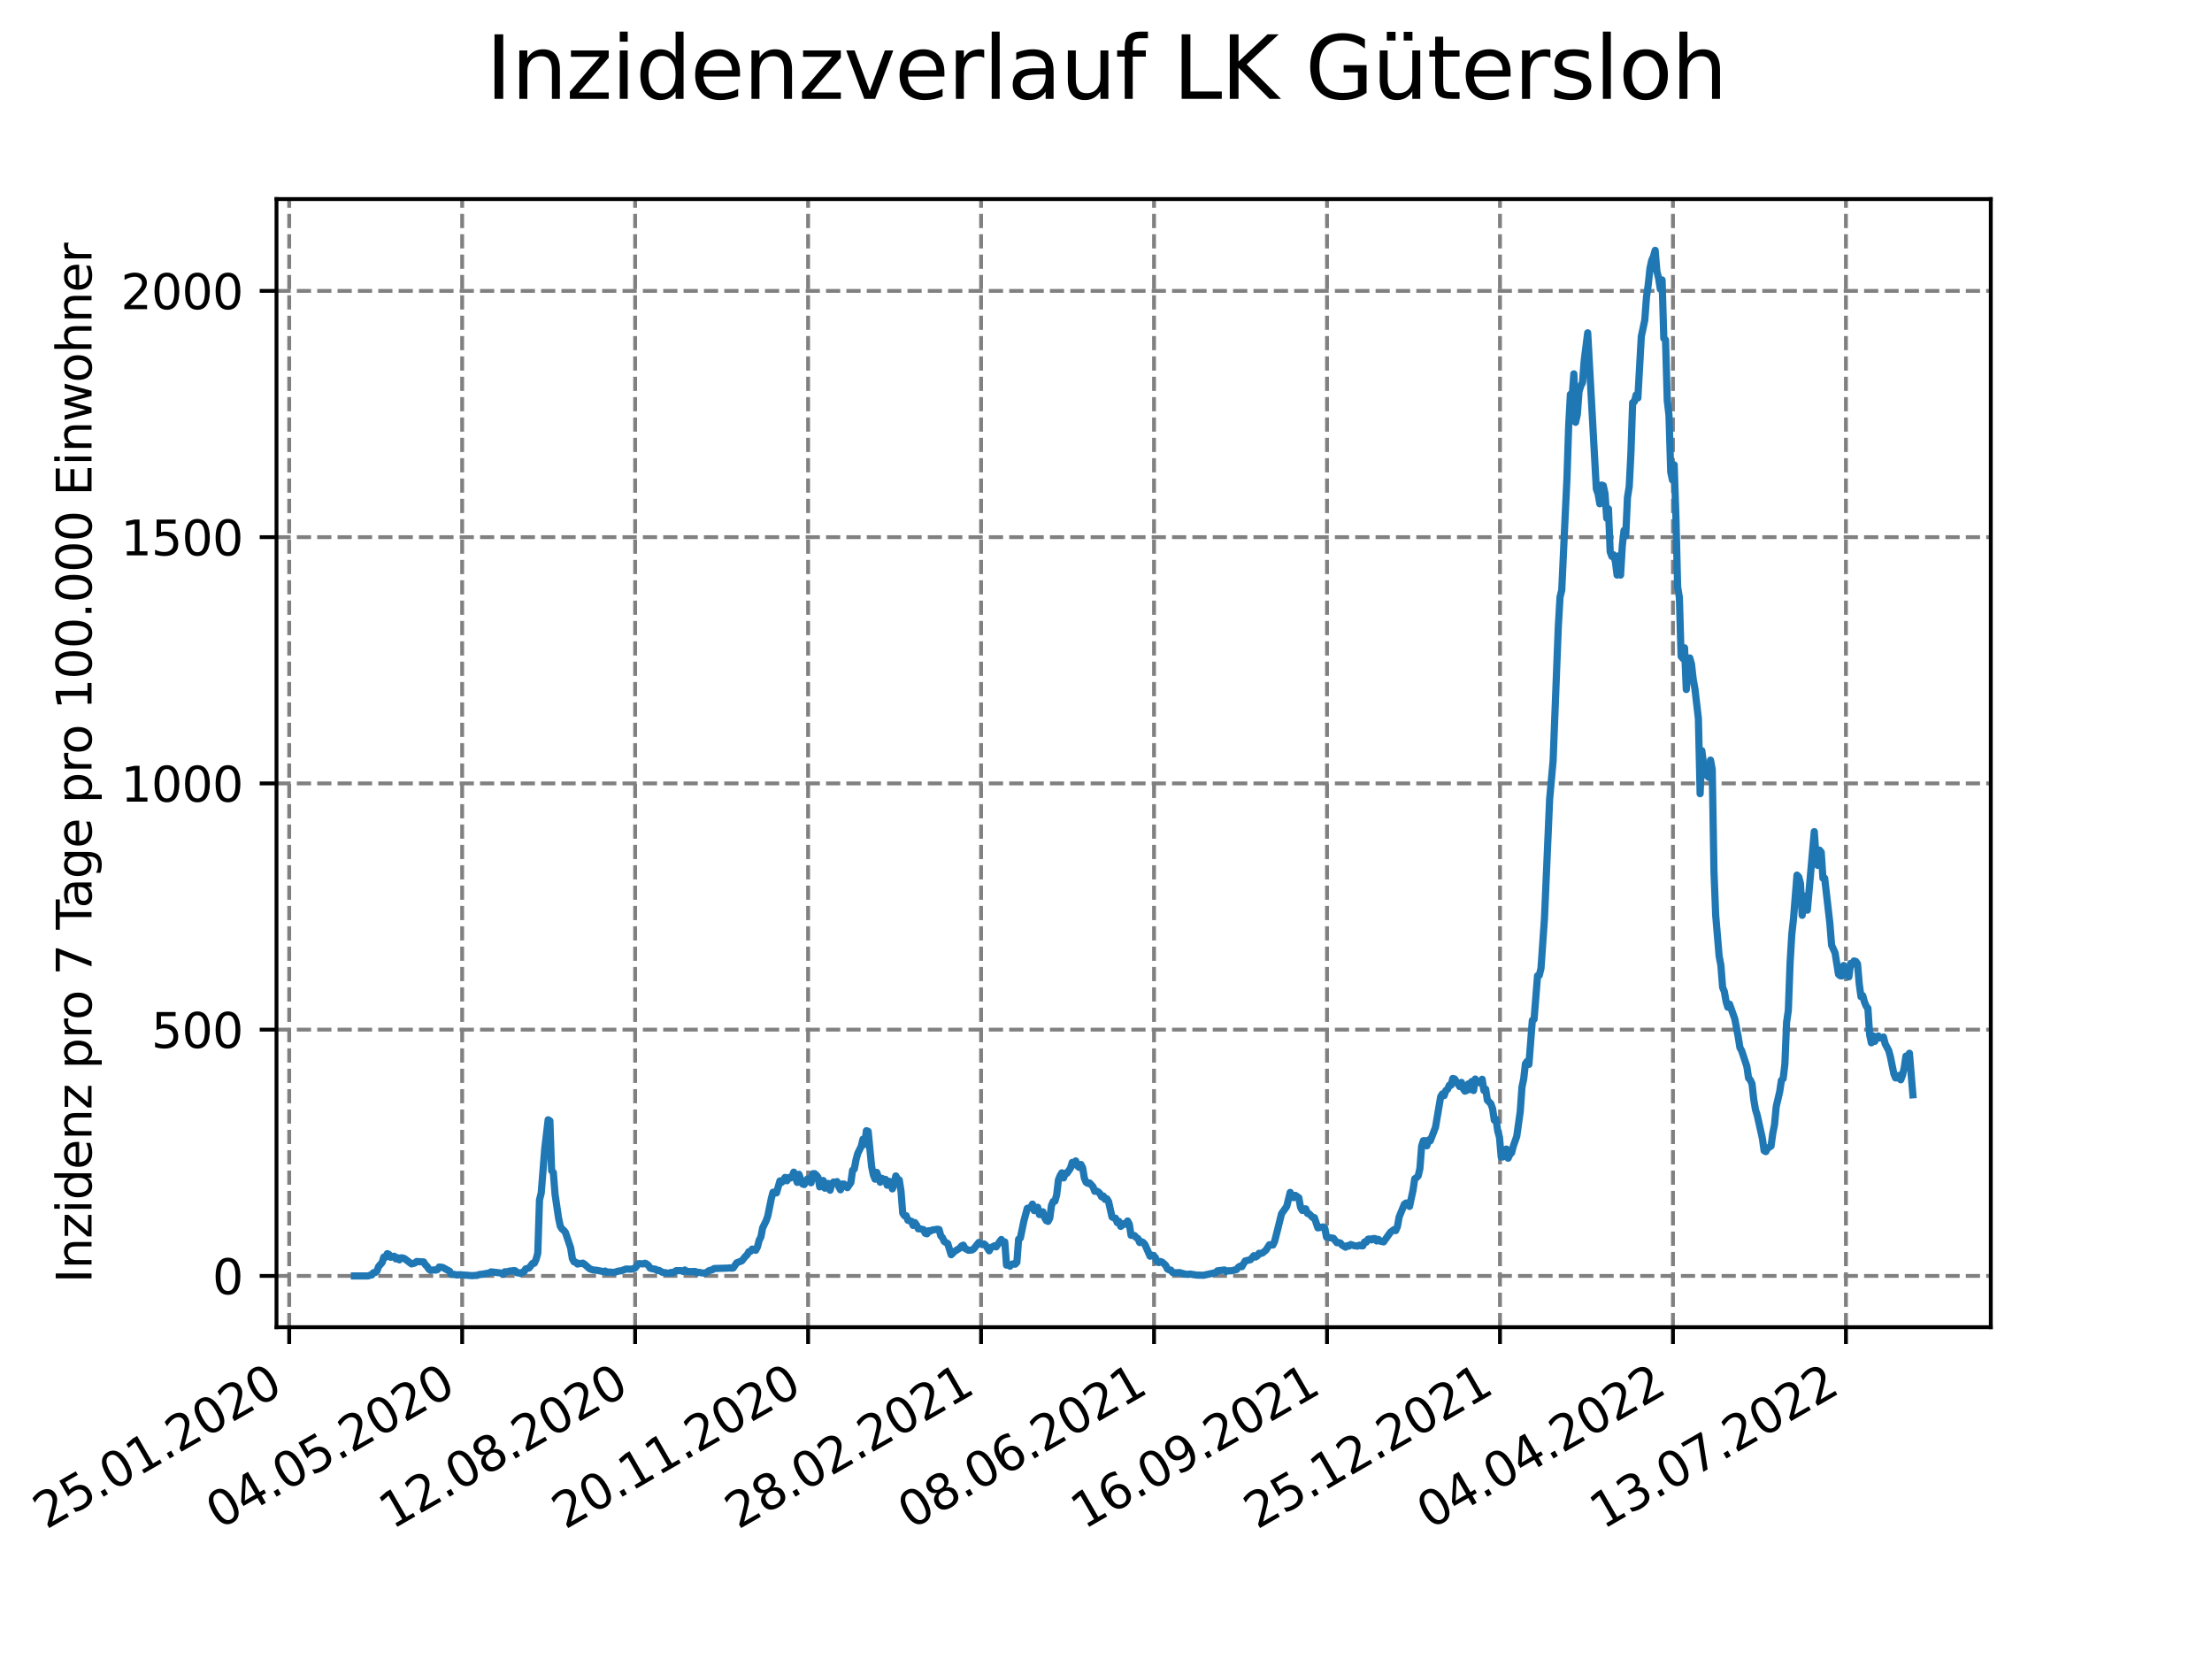 <?xml version="1.0" encoding="utf-8" standalone="no"?>
<!DOCTYPE svg PUBLIC "-//W3C//DTD SVG 1.1//EN"
  "http://www.w3.org/Graphics/SVG/1.1/DTD/svg11.dtd">
<svg xmlns:xlink="http://www.w3.org/1999/xlink" width="460.8pt" height="345.6pt" viewBox="0 0 460.8 345.6" xmlns="http://www.w3.org/2000/svg" version="1.1">
 <defs>
  <style type="text/css">*{stroke-linejoin: round; stroke-linecap: butt}</style>
 </defs>
 <g id="figure_1">
  <g id="patch_1">
   <path d="M 0 345.6 
L 460.8 345.6 
L 460.8 0 
L 0 0 
z
" style="fill: #ffffff"/>
  </g>
  <g id="axes_1">
   <g id="patch_2">
    <path d="M 57.6 276.48 
L 414.72 276.48 
L 414.72 41.472 
L 57.6 41.472 
z
" style="fill: #ffffff"/>
   </g>
   <g id="matplotlib.axis_1">
    <g id="xtick_1">
     <g id="line2d_1">
      <path d="M 60.245 276.48 
L 60.245 41.472 
" clip-path="url(#p38a351974d)" style="fill: none; stroke-dasharray: 2.96,1.28; stroke-dashoffset: 0; stroke: #808080; stroke-width: 0.8"/>
     </g>
     <g id="line2d_2">
      <defs>
       <path id="m87c8dcaf59" d="M 0 0 
L 0 3.5 
" style="stroke: #000000; stroke-width: 0.8"/>
      </defs>
      <g>
       <use xlink:href="#m87c8dcaf59" x="60.245" y="276.48" style="stroke: #000000; stroke-width: 0.8"/>
      </g>
     </g>
     <g id="text_1">
      <!-- 25.01.2020 -->
      <g transform="translate(9.62 318.689)rotate(-30)scale(0.1 -0.1)">
       <defs>
        <path id="DejaVuSans-32" d="M 1228 531 
L 3431 531 
L 3431 0 
L 469 0 
L 469 531 
Q 828 903 1448 1529 
Q 2069 2156 2228 2338 
Q 2531 2678 2651 2914 
Q 2772 3150 2772 3378 
Q 2772 3750 2511 3984 
Q 2250 4219 1831 4219 
Q 1534 4219 1204 4116 
Q 875 4013 500 3803 
L 500 4441 
Q 881 4594 1212 4672 
Q 1544 4750 1819 4750 
Q 2544 4750 2975 4387 
Q 3406 4025 3406 3419 
Q 3406 3131 3298 2873 
Q 3191 2616 2906 2266 
Q 2828 2175 2409 1742 
Q 1991 1309 1228 531 
z
" transform="scale(0.016)"/>
        <path id="DejaVuSans-35" d="M 691 4666 
L 3169 4666 
L 3169 4134 
L 1269 4134 
L 1269 2991 
Q 1406 3038 1543 3061 
Q 1681 3084 1819 3084 
Q 2600 3084 3056 2656 
Q 3513 2228 3513 1497 
Q 3513 744 3044 326 
Q 2575 -91 1722 -91 
Q 1428 -91 1123 -41 
Q 819 9 494 109 
L 494 744 
Q 775 591 1075 516 
Q 1375 441 1709 441 
Q 2250 441 2565 725 
Q 2881 1009 2881 1497 
Q 2881 1984 2565 2268 
Q 2250 2553 1709 2553 
Q 1456 2553 1204 2497 
Q 953 2441 691 2322 
L 691 4666 
z
" transform="scale(0.016)"/>
        <path id="DejaVuSans-2e" d="M 684 794 
L 1344 794 
L 1344 0 
L 684 0 
L 684 794 
z
" transform="scale(0.016)"/>
        <path id="DejaVuSans-30" d="M 2034 4250 
Q 1547 4250 1301 3770 
Q 1056 3291 1056 2328 
Q 1056 1369 1301 889 
Q 1547 409 2034 409 
Q 2525 409 2770 889 
Q 3016 1369 3016 2328 
Q 3016 3291 2770 3770 
Q 2525 4250 2034 4250 
z
M 2034 4750 
Q 2819 4750 3233 4129 
Q 3647 3509 3647 2328 
Q 3647 1150 3233 529 
Q 2819 -91 2034 -91 
Q 1250 -91 836 529 
Q 422 1150 422 2328 
Q 422 3509 836 4129 
Q 1250 4750 2034 4750 
z
" transform="scale(0.016)"/>
        <path id="DejaVuSans-31" d="M 794 531 
L 1825 531 
L 1825 4091 
L 703 3866 
L 703 4441 
L 1819 4666 
L 2450 4666 
L 2450 531 
L 3481 531 
L 3481 0 
L 794 0 
L 794 531 
z
" transform="scale(0.016)"/>
       </defs>
       <use xlink:href="#DejaVuSans-32"/>
       <use xlink:href="#DejaVuSans-35" x="63.623"/>
       <use xlink:href="#DejaVuSans-2e" x="127.246"/>
       <use xlink:href="#DejaVuSans-30" x="159.033"/>
       <use xlink:href="#DejaVuSans-31" x="222.656"/>
       <use xlink:href="#DejaVuSans-2e" x="286.279"/>
       <use xlink:href="#DejaVuSans-32" x="318.066"/>
       <use xlink:href="#DejaVuSans-30" x="381.689"/>
       <use xlink:href="#DejaVuSans-32" x="445.312"/>
       <use xlink:href="#DejaVuSans-30" x="508.936"/>
      </g>
     </g>
    </g>
    <g id="xtick_2">
     <g id="line2d_3">
      <path d="M 96.278 276.48 
L 96.278 41.472 
" clip-path="url(#p38a351974d)" style="fill: none; stroke-dasharray: 2.96,1.28; stroke-dashoffset: 0; stroke: #808080; stroke-width: 0.8"/>
     </g>
     <g id="line2d_4">
      <g>
       <use xlink:href="#m87c8dcaf59" x="96.278" y="276.48" style="stroke: #000000; stroke-width: 0.8"/>
      </g>
     </g>
     <g id="text_2">
      <!-- 04.05.2020 -->
      <g transform="translate(45.653 318.689)rotate(-30)scale(0.1 -0.1)">
       <defs>
        <path id="DejaVuSans-34" d="M 2419 4116 
L 825 1625 
L 2419 1625 
L 2419 4116 
z
M 2253 4666 
L 3047 4666 
L 3047 1625 
L 3713 1625 
L 3713 1100 
L 3047 1100 
L 3047 0 
L 2419 0 
L 2419 1100 
L 313 1100 
L 313 1709 
L 2253 4666 
z
" transform="scale(0.016)"/>
       </defs>
       <use xlink:href="#DejaVuSans-30"/>
       <use xlink:href="#DejaVuSans-34" x="63.623"/>
       <use xlink:href="#DejaVuSans-2e" x="127.246"/>
       <use xlink:href="#DejaVuSans-30" x="159.033"/>
       <use xlink:href="#DejaVuSans-35" x="222.656"/>
       <use xlink:href="#DejaVuSans-2e" x="286.279"/>
       <use xlink:href="#DejaVuSans-32" x="318.066"/>
       <use xlink:href="#DejaVuSans-30" x="381.689"/>
       <use xlink:href="#DejaVuSans-32" x="445.312"/>
       <use xlink:href="#DejaVuSans-30" x="508.936"/>
      </g>
     </g>
    </g>
    <g id="xtick_3">
     <g id="line2d_5">
      <path d="M 132.311 276.48 
L 132.311 41.472 
" clip-path="url(#p38a351974d)" style="fill: none; stroke-dasharray: 2.96,1.28; stroke-dashoffset: 0; stroke: #808080; stroke-width: 0.8"/>
     </g>
     <g id="line2d_6">
      <g>
       <use xlink:href="#m87c8dcaf59" x="132.311" y="276.48" style="stroke: #000000; stroke-width: 0.8"/>
      </g>
     </g>
     <g id="text_3">
      <!-- 12.08.2020 -->
      <g transform="translate(81.686 318.689)rotate(-30)scale(0.1 -0.1)">
       <defs>
        <path id="DejaVuSans-38" d="M 2034 2216 
Q 1584 2216 1326 1975 
Q 1069 1734 1069 1313 
Q 1069 891 1326 650 
Q 1584 409 2034 409 
Q 2484 409 2743 651 
Q 3003 894 3003 1313 
Q 3003 1734 2745 1975 
Q 2488 2216 2034 2216 
z
M 1403 2484 
Q 997 2584 770 2862 
Q 544 3141 544 3541 
Q 544 4100 942 4425 
Q 1341 4750 2034 4750 
Q 2731 4750 3128 4425 
Q 3525 4100 3525 3541 
Q 3525 3141 3298 2862 
Q 3072 2584 2669 2484 
Q 3125 2378 3379 2068 
Q 3634 1759 3634 1313 
Q 3634 634 3220 271 
Q 2806 -91 2034 -91 
Q 1263 -91 848 271 
Q 434 634 434 1313 
Q 434 1759 690 2068 
Q 947 2378 1403 2484 
z
M 1172 3481 
Q 1172 3119 1398 2916 
Q 1625 2713 2034 2713 
Q 2441 2713 2670 2916 
Q 2900 3119 2900 3481 
Q 2900 3844 2670 4047 
Q 2441 4250 2034 4250 
Q 1625 4250 1398 4047 
Q 1172 3844 1172 3481 
z
" transform="scale(0.016)"/>
       </defs>
       <use xlink:href="#DejaVuSans-31"/>
       <use xlink:href="#DejaVuSans-32" x="63.623"/>
       <use xlink:href="#DejaVuSans-2e" x="127.246"/>
       <use xlink:href="#DejaVuSans-30" x="159.033"/>
       <use xlink:href="#DejaVuSans-38" x="222.656"/>
       <use xlink:href="#DejaVuSans-2e" x="286.279"/>
       <use xlink:href="#DejaVuSans-32" x="318.066"/>
       <use xlink:href="#DejaVuSans-30" x="381.689"/>
       <use xlink:href="#DejaVuSans-32" x="445.312"/>
       <use xlink:href="#DejaVuSans-30" x="508.936"/>
      </g>
     </g>
    </g>
    <g id="xtick_4">
     <g id="line2d_7">
      <path d="M 168.343 276.48 
L 168.343 41.472 
" clip-path="url(#p38a351974d)" style="fill: none; stroke-dasharray: 2.96,1.28; stroke-dashoffset: 0; stroke: #808080; stroke-width: 0.8"/>
     </g>
     <g id="line2d_8">
      <g>
       <use xlink:href="#m87c8dcaf59" x="168.343" y="276.48" style="stroke: #000000; stroke-width: 0.8"/>
      </g>
     </g>
     <g id="text_4">
      <!-- 20.11.2020 -->
      <g transform="translate(117.718 318.689)rotate(-30)scale(0.1 -0.1)">
       <use xlink:href="#DejaVuSans-32"/>
       <use xlink:href="#DejaVuSans-30" x="63.623"/>
       <use xlink:href="#DejaVuSans-2e" x="127.246"/>
       <use xlink:href="#DejaVuSans-31" x="159.033"/>
       <use xlink:href="#DejaVuSans-31" x="222.656"/>
       <use xlink:href="#DejaVuSans-2e" x="286.279"/>
       <use xlink:href="#DejaVuSans-32" x="318.066"/>
       <use xlink:href="#DejaVuSans-30" x="381.689"/>
       <use xlink:href="#DejaVuSans-32" x="445.312"/>
       <use xlink:href="#DejaVuSans-30" x="508.936"/>
      </g>
     </g>
    </g>
    <g id="xtick_5">
     <g id="line2d_9">
      <path d="M 204.376 276.48 
L 204.376 41.472 
" clip-path="url(#p38a351974d)" style="fill: none; stroke-dasharray: 2.96,1.28; stroke-dashoffset: 0; stroke: #808080; stroke-width: 0.8"/>
     </g>
     <g id="line2d_10">
      <g>
       <use xlink:href="#m87c8dcaf59" x="204.376" y="276.48" style="stroke: #000000; stroke-width: 0.8"/>
      </g>
     </g>
     <g id="text_5">
      <!-- 28.02.2021 -->
      <g transform="translate(153.751 318.689)rotate(-30)scale(0.1 -0.1)">
       <use xlink:href="#DejaVuSans-32"/>
       <use xlink:href="#DejaVuSans-38" x="63.623"/>
       <use xlink:href="#DejaVuSans-2e" x="127.246"/>
       <use xlink:href="#DejaVuSans-30" x="159.033"/>
       <use xlink:href="#DejaVuSans-32" x="222.656"/>
       <use xlink:href="#DejaVuSans-2e" x="286.279"/>
       <use xlink:href="#DejaVuSans-32" x="318.066"/>
       <use xlink:href="#DejaVuSans-30" x="381.689"/>
       <use xlink:href="#DejaVuSans-32" x="445.312"/>
       <use xlink:href="#DejaVuSans-31" x="508.936"/>
      </g>
     </g>
    </g>
    <g id="xtick_6">
     <g id="line2d_11">
      <path d="M 240.409 276.48 
L 240.409 41.472 
" clip-path="url(#p38a351974d)" style="fill: none; stroke-dasharray: 2.96,1.28; stroke-dashoffset: 0; stroke: #808080; stroke-width: 0.8"/>
     </g>
     <g id="line2d_12">
      <g>
       <use xlink:href="#m87c8dcaf59" x="240.409" y="276.48" style="stroke: #000000; stroke-width: 0.8"/>
      </g>
     </g>
     <g id="text_6">
      <!-- 08.06.2021 -->
      <g transform="translate(189.784 318.689)rotate(-30)scale(0.1 -0.1)">
       <defs>
        <path id="DejaVuSans-36" d="M 2113 2584 
Q 1688 2584 1439 2293 
Q 1191 2003 1191 1497 
Q 1191 994 1439 701 
Q 1688 409 2113 409 
Q 2538 409 2786 701 
Q 3034 994 3034 1497 
Q 3034 2003 2786 2293 
Q 2538 2584 2113 2584 
z
M 3366 4563 
L 3366 3988 
Q 3128 4100 2886 4159 
Q 2644 4219 2406 4219 
Q 1781 4219 1451 3797 
Q 1122 3375 1075 2522 
Q 1259 2794 1537 2939 
Q 1816 3084 2150 3084 
Q 2853 3084 3261 2657 
Q 3669 2231 3669 1497 
Q 3669 778 3244 343 
Q 2819 -91 2113 -91 
Q 1303 -91 875 529 
Q 447 1150 447 2328 
Q 447 3434 972 4092 
Q 1497 4750 2381 4750 
Q 2619 4750 2861 4703 
Q 3103 4656 3366 4563 
z
" transform="scale(0.016)"/>
       </defs>
       <use xlink:href="#DejaVuSans-30"/>
       <use xlink:href="#DejaVuSans-38" x="63.623"/>
       <use xlink:href="#DejaVuSans-2e" x="127.246"/>
       <use xlink:href="#DejaVuSans-30" x="159.033"/>
       <use xlink:href="#DejaVuSans-36" x="222.656"/>
       <use xlink:href="#DejaVuSans-2e" x="286.279"/>
       <use xlink:href="#DejaVuSans-32" x="318.066"/>
       <use xlink:href="#DejaVuSans-30" x="381.689"/>
       <use xlink:href="#DejaVuSans-32" x="445.312"/>
       <use xlink:href="#DejaVuSans-31" x="508.936"/>
      </g>
     </g>
    </g>
    <g id="xtick_7">
     <g id="line2d_13">
      <path d="M 276.442 276.48 
L 276.442 41.472 
" clip-path="url(#p38a351974d)" style="fill: none; stroke-dasharray: 2.96,1.28; stroke-dashoffset: 0; stroke: #808080; stroke-width: 0.8"/>
     </g>
     <g id="line2d_14">
      <g>
       <use xlink:href="#m87c8dcaf59" x="276.442" y="276.48" style="stroke: #000000; stroke-width: 0.8"/>
      </g>
     </g>
     <g id="text_7">
      <!-- 16.09.2021 -->
      <g transform="translate(225.816 318.689)rotate(-30)scale(0.1 -0.1)">
       <defs>
        <path id="DejaVuSans-39" d="M 703 97 
L 703 672 
Q 941 559 1184 500 
Q 1428 441 1663 441 
Q 2288 441 2617 861 
Q 2947 1281 2994 2138 
Q 2813 1869 2534 1725 
Q 2256 1581 1919 1581 
Q 1219 1581 811 2004 
Q 403 2428 403 3163 
Q 403 3881 828 4315 
Q 1253 4750 1959 4750 
Q 2769 4750 3195 4129 
Q 3622 3509 3622 2328 
Q 3622 1225 3098 567 
Q 2575 -91 1691 -91 
Q 1453 -91 1209 -44 
Q 966 3 703 97 
z
M 1959 2075 
Q 2384 2075 2632 2365 
Q 2881 2656 2881 3163 
Q 2881 3666 2632 3958 
Q 2384 4250 1959 4250 
Q 1534 4250 1286 3958 
Q 1038 3666 1038 3163 
Q 1038 2656 1286 2365 
Q 1534 2075 1959 2075 
z
" transform="scale(0.016)"/>
       </defs>
       <use xlink:href="#DejaVuSans-31"/>
       <use xlink:href="#DejaVuSans-36" x="63.623"/>
       <use xlink:href="#DejaVuSans-2e" x="127.246"/>
       <use xlink:href="#DejaVuSans-30" x="159.033"/>
       <use xlink:href="#DejaVuSans-39" x="222.656"/>
       <use xlink:href="#DejaVuSans-2e" x="286.279"/>
       <use xlink:href="#DejaVuSans-32" x="318.066"/>
       <use xlink:href="#DejaVuSans-30" x="381.689"/>
       <use xlink:href="#DejaVuSans-32" x="445.312"/>
       <use xlink:href="#DejaVuSans-31" x="508.936"/>
      </g>
     </g>
    </g>
    <g id="xtick_8">
     <g id="line2d_15">
      <path d="M 312.474 276.48 
L 312.474 41.472 
" clip-path="url(#p38a351974d)" style="fill: none; stroke-dasharray: 2.96,1.28; stroke-dashoffset: 0; stroke: #808080; stroke-width: 0.8"/>
     </g>
     <g id="line2d_16">
      <g>
       <use xlink:href="#m87c8dcaf59" x="312.474" y="276.48" style="stroke: #000000; stroke-width: 0.8"/>
      </g>
     </g>
     <g id="text_8">
      <!-- 25.12.2021 -->
      <g transform="translate(261.849 318.689)rotate(-30)scale(0.1 -0.1)">
       <use xlink:href="#DejaVuSans-32"/>
       <use xlink:href="#DejaVuSans-35" x="63.623"/>
       <use xlink:href="#DejaVuSans-2e" x="127.246"/>
       <use xlink:href="#DejaVuSans-31" x="159.033"/>
       <use xlink:href="#DejaVuSans-32" x="222.656"/>
       <use xlink:href="#DejaVuSans-2e" x="286.279"/>
       <use xlink:href="#DejaVuSans-32" x="318.066"/>
       <use xlink:href="#DejaVuSans-30" x="381.689"/>
       <use xlink:href="#DejaVuSans-32" x="445.312"/>
       <use xlink:href="#DejaVuSans-31" x="508.936"/>
      </g>
     </g>
    </g>
    <g id="xtick_9">
     <g id="line2d_17">
      <path d="M 348.507 276.48 
L 348.507 41.472 
" clip-path="url(#p38a351974d)" style="fill: none; stroke-dasharray: 2.96,1.28; stroke-dashoffset: 0; stroke: #808080; stroke-width: 0.8"/>
     </g>
     <g id="line2d_18">
      <g>
       <use xlink:href="#m87c8dcaf59" x="348.507" y="276.48" style="stroke: #000000; stroke-width: 0.8"/>
      </g>
     </g>
     <g id="text_9">
      <!-- 04.04.2022 -->
      <g transform="translate(297.882 318.689)rotate(-30)scale(0.1 -0.1)">
       <use xlink:href="#DejaVuSans-30"/>
       <use xlink:href="#DejaVuSans-34" x="63.623"/>
       <use xlink:href="#DejaVuSans-2e" x="127.246"/>
       <use xlink:href="#DejaVuSans-30" x="159.033"/>
       <use xlink:href="#DejaVuSans-34" x="222.656"/>
       <use xlink:href="#DejaVuSans-2e" x="286.279"/>
       <use xlink:href="#DejaVuSans-32" x="318.066"/>
       <use xlink:href="#DejaVuSans-30" x="381.689"/>
       <use xlink:href="#DejaVuSans-32" x="445.312"/>
       <use xlink:href="#DejaVuSans-32" x="508.936"/>
      </g>
     </g>
    </g>
    <g id="xtick_10">
     <g id="line2d_19">
      <path d="M 384.54 276.48 
L 384.54 41.472 
" clip-path="url(#p38a351974d)" style="fill: none; stroke-dasharray: 2.96,1.28; stroke-dashoffset: 0; stroke: #808080; stroke-width: 0.8"/>
     </g>
     <g id="line2d_20">
      <g>
       <use xlink:href="#m87c8dcaf59" x="384.54" y="276.48" style="stroke: #000000; stroke-width: 0.8"/>
      </g>
     </g>
     <g id="text_10">
      <!-- 13.07.2022 -->
      <g transform="translate(333.914 318.689)rotate(-30)scale(0.1 -0.1)">
       <defs>
        <path id="DejaVuSans-33" d="M 2597 2516 
Q 3050 2419 3304 2112 
Q 3559 1806 3559 1356 
Q 3559 666 3084 287 
Q 2609 -91 1734 -91 
Q 1441 -91 1130 -33 
Q 819 25 488 141 
L 488 750 
Q 750 597 1062 519 
Q 1375 441 1716 441 
Q 2309 441 2620 675 
Q 2931 909 2931 1356 
Q 2931 1769 2642 2001 
Q 2353 2234 1838 2234 
L 1294 2234 
L 1294 2753 
L 1863 2753 
Q 2328 2753 2575 2939 
Q 2822 3125 2822 3475 
Q 2822 3834 2567 4026 
Q 2313 4219 1838 4219 
Q 1578 4219 1281 4162 
Q 984 4106 628 3988 
L 628 4550 
Q 988 4650 1302 4700 
Q 1616 4750 1894 4750 
Q 2613 4750 3031 4423 
Q 3450 4097 3450 3541 
Q 3450 3153 3228 2886 
Q 3006 2619 2597 2516 
z
" transform="scale(0.016)"/>
        <path id="DejaVuSans-37" d="M 525 4666 
L 3525 4666 
L 3525 4397 
L 1831 0 
L 1172 0 
L 2766 4134 
L 525 4134 
L 525 4666 
z
" transform="scale(0.016)"/>
       </defs>
       <use xlink:href="#DejaVuSans-31"/>
       <use xlink:href="#DejaVuSans-33" x="63.623"/>
       <use xlink:href="#DejaVuSans-2e" x="127.246"/>
       <use xlink:href="#DejaVuSans-30" x="159.033"/>
       <use xlink:href="#DejaVuSans-37" x="222.656"/>
       <use xlink:href="#DejaVuSans-2e" x="286.279"/>
       <use xlink:href="#DejaVuSans-32" x="318.066"/>
       <use xlink:href="#DejaVuSans-30" x="381.689"/>
       <use xlink:href="#DejaVuSans-32" x="445.312"/>
       <use xlink:href="#DejaVuSans-32" x="508.936"/>
      </g>
     </g>
    </g>
   </g>
   <g id="matplotlib.axis_2">
    <g id="ytick_1">
     <g id="line2d_21">
      <path d="M 57.6 265.798 
L 414.72 265.798 
" clip-path="url(#p38a351974d)" style="fill: none; stroke-dasharray: 2.96,1.28; stroke-dashoffset: 0; stroke: #808080; stroke-width: 0.8"/>
     </g>
     <g id="line2d_22">
      <defs>
       <path id="mcf01d2e07b" d="M 0 0 
L -3.5 0 
" style="stroke: #000000; stroke-width: 0.8"/>
      </defs>
      <g>
       <use xlink:href="#mcf01d2e07b" x="57.6" y="265.798" style="stroke: #000000; stroke-width: 0.8"/>
      </g>
     </g>
     <g id="text_11">
      <!-- 0 -->
      <g transform="translate(44.237 269.597)scale(0.1 -0.1)">
       <use xlink:href="#DejaVuSans-30"/>
      </g>
     </g>
    </g>
    <g id="ytick_2">
     <g id="line2d_23">
      <path d="M 57.6 214.497 
L 414.72 214.497 
" clip-path="url(#p38a351974d)" style="fill: none; stroke-dasharray: 2.96,1.28; stroke-dashoffset: 0; stroke: #808080; stroke-width: 0.8"/>
     </g>
     <g id="line2d_24">
      <g>
       <use xlink:href="#mcf01d2e07b" x="57.6" y="214.497" style="stroke: #000000; stroke-width: 0.8"/>
      </g>
     </g>
     <g id="text_12">
      <!-- 500 -->
      <g transform="translate(31.512 218.296)scale(0.1 -0.1)">
       <use xlink:href="#DejaVuSans-35"/>
       <use xlink:href="#DejaVuSans-30" x="63.623"/>
       <use xlink:href="#DejaVuSans-30" x="127.246"/>
      </g>
     </g>
    </g>
    <g id="ytick_3">
     <g id="line2d_25">
      <path d="M 57.6 163.197 
L 414.72 163.197 
" clip-path="url(#p38a351974d)" style="fill: none; stroke-dasharray: 2.96,1.28; stroke-dashoffset: 0; stroke: #808080; stroke-width: 0.8"/>
     </g>
     <g id="line2d_26">
      <g>
       <use xlink:href="#mcf01d2e07b" x="57.6" y="163.197" style="stroke: #000000; stroke-width: 0.8"/>
      </g>
     </g>
     <g id="text_13">
      <!-- 1000 -->
      <g transform="translate(25.15 166.996)scale(0.1 -0.1)">
       <use xlink:href="#DejaVuSans-31"/>
       <use xlink:href="#DejaVuSans-30" x="63.623"/>
       <use xlink:href="#DejaVuSans-30" x="127.246"/>
       <use xlink:href="#DejaVuSans-30" x="190.869"/>
      </g>
     </g>
    </g>
    <g id="ytick_4">
     <g id="line2d_27">
      <path d="M 57.6 111.896 
L 414.72 111.896 
" clip-path="url(#p38a351974d)" style="fill: none; stroke-dasharray: 2.96,1.28; stroke-dashoffset: 0; stroke: #808080; stroke-width: 0.8"/>
     </g>
     <g id="line2d_28">
      <g>
       <use xlink:href="#mcf01d2e07b" x="57.6" y="111.896" style="stroke: #000000; stroke-width: 0.8"/>
      </g>
     </g>
     <g id="text_14">
      <!-- 1500 -->
      <g transform="translate(25.15 115.695)scale(0.1 -0.1)">
       <use xlink:href="#DejaVuSans-31"/>
       <use xlink:href="#DejaVuSans-35" x="63.623"/>
       <use xlink:href="#DejaVuSans-30" x="127.246"/>
       <use xlink:href="#DejaVuSans-30" x="190.869"/>
      </g>
     </g>
    </g>
    <g id="ytick_5">
     <g id="line2d_29">
      <path d="M 57.6 60.595 
L 414.72 60.595 
" clip-path="url(#p38a351974d)" style="fill: none; stroke-dasharray: 2.96,1.28; stroke-dashoffset: 0; stroke: #808080; stroke-width: 0.8"/>
     </g>
     <g id="line2d_30">
      <g>
       <use xlink:href="#mcf01d2e07b" x="57.6" y="60.595" style="stroke: #000000; stroke-width: 0.8"/>
      </g>
     </g>
     <g id="text_15">
      <!-- 2000 -->
      <g transform="translate(25.15 64.395)scale(0.1 -0.1)">
       <use xlink:href="#DejaVuSans-32"/>
       <use xlink:href="#DejaVuSans-30" x="63.623"/>
       <use xlink:href="#DejaVuSans-30" x="127.246"/>
       <use xlink:href="#DejaVuSans-30" x="190.869"/>
      </g>
     </g>
    </g>
    <g id="text_16">
     <!-- Inzidenz pro 7 Tage pro 100.000 Einwohner -->
     <g transform="translate(19.07 267.301)rotate(-90)scale(0.1 -0.1)">
      <defs>
       <path id="DejaVuSans-49" d="M 628 4666 
L 1259 4666 
L 1259 0 
L 628 0 
L 628 4666 
z
" transform="scale(0.016)"/>
       <path id="DejaVuSans-6e" d="M 3513 2113 
L 3513 0 
L 2938 0 
L 2938 2094 
Q 2938 2591 2744 2837 
Q 2550 3084 2163 3084 
Q 1697 3084 1428 2787 
Q 1159 2491 1159 1978 
L 1159 0 
L 581 0 
L 581 3500 
L 1159 3500 
L 1159 2956 
Q 1366 3272 1645 3428 
Q 1925 3584 2291 3584 
Q 2894 3584 3203 3211 
Q 3513 2838 3513 2113 
z
" transform="scale(0.016)"/>
       <path id="DejaVuSans-7a" d="M 353 3500 
L 3084 3500 
L 3084 2975 
L 922 459 
L 3084 459 
L 3084 0 
L 275 0 
L 275 525 
L 2438 3041 
L 353 3041 
L 353 3500 
z
" transform="scale(0.016)"/>
       <path id="DejaVuSans-69" d="M 603 3500 
L 1178 3500 
L 1178 0 
L 603 0 
L 603 3500 
z
M 603 4863 
L 1178 4863 
L 1178 4134 
L 603 4134 
L 603 4863 
z
" transform="scale(0.016)"/>
       <path id="DejaVuSans-64" d="M 2906 2969 
L 2906 4863 
L 3481 4863 
L 3481 0 
L 2906 0 
L 2906 525 
Q 2725 213 2448 61 
Q 2172 -91 1784 -91 
Q 1150 -91 751 415 
Q 353 922 353 1747 
Q 353 2572 751 3078 
Q 1150 3584 1784 3584 
Q 2172 3584 2448 3432 
Q 2725 3281 2906 2969 
z
M 947 1747 
Q 947 1113 1208 752 
Q 1469 391 1925 391 
Q 2381 391 2643 752 
Q 2906 1113 2906 1747 
Q 2906 2381 2643 2742 
Q 2381 3103 1925 3103 
Q 1469 3103 1208 2742 
Q 947 2381 947 1747 
z
" transform="scale(0.016)"/>
       <path id="DejaVuSans-65" d="M 3597 1894 
L 3597 1613 
L 953 1613 
Q 991 1019 1311 708 
Q 1631 397 2203 397 
Q 2534 397 2845 478 
Q 3156 559 3463 722 
L 3463 178 
Q 3153 47 2828 -22 
Q 2503 -91 2169 -91 
Q 1331 -91 842 396 
Q 353 884 353 1716 
Q 353 2575 817 3079 
Q 1281 3584 2069 3584 
Q 2775 3584 3186 3129 
Q 3597 2675 3597 1894 
z
M 3022 2063 
Q 3016 2534 2758 2815 
Q 2500 3097 2075 3097 
Q 1594 3097 1305 2825 
Q 1016 2553 972 2059 
L 3022 2063 
z
" transform="scale(0.016)"/>
       <path id="DejaVuSans-20" transform="scale(0.016)"/>
       <path id="DejaVuSans-70" d="M 1159 525 
L 1159 -1331 
L 581 -1331 
L 581 3500 
L 1159 3500 
L 1159 2969 
Q 1341 3281 1617 3432 
Q 1894 3584 2278 3584 
Q 2916 3584 3314 3078 
Q 3713 2572 3713 1747 
Q 3713 922 3314 415 
Q 2916 -91 2278 -91 
Q 1894 -91 1617 61 
Q 1341 213 1159 525 
z
M 3116 1747 
Q 3116 2381 2855 2742 
Q 2594 3103 2138 3103 
Q 1681 3103 1420 2742 
Q 1159 2381 1159 1747 
Q 1159 1113 1420 752 
Q 1681 391 2138 391 
Q 2594 391 2855 752 
Q 3116 1113 3116 1747 
z
" transform="scale(0.016)"/>
       <path id="DejaVuSans-72" d="M 2631 2963 
Q 2534 3019 2420 3045 
Q 2306 3072 2169 3072 
Q 1681 3072 1420 2755 
Q 1159 2438 1159 1844 
L 1159 0 
L 581 0 
L 581 3500 
L 1159 3500 
L 1159 2956 
Q 1341 3275 1631 3429 
Q 1922 3584 2338 3584 
Q 2397 3584 2469 3576 
Q 2541 3569 2628 3553 
L 2631 2963 
z
" transform="scale(0.016)"/>
       <path id="DejaVuSans-6f" d="M 1959 3097 
Q 1497 3097 1228 2736 
Q 959 2375 959 1747 
Q 959 1119 1226 758 
Q 1494 397 1959 397 
Q 2419 397 2687 759 
Q 2956 1122 2956 1747 
Q 2956 2369 2687 2733 
Q 2419 3097 1959 3097 
z
M 1959 3584 
Q 2709 3584 3137 3096 
Q 3566 2609 3566 1747 
Q 3566 888 3137 398 
Q 2709 -91 1959 -91 
Q 1206 -91 779 398 
Q 353 888 353 1747 
Q 353 2609 779 3096 
Q 1206 3584 1959 3584 
z
" transform="scale(0.016)"/>
       <path id="DejaVuSans-54" d="M -19 4666 
L 3928 4666 
L 3928 4134 
L 2272 4134 
L 2272 0 
L 1638 0 
L 1638 4134 
L -19 4134 
L -19 4666 
z
" transform="scale(0.016)"/>
       <path id="DejaVuSans-61" d="M 2194 1759 
Q 1497 1759 1228 1600 
Q 959 1441 959 1056 
Q 959 750 1161 570 
Q 1363 391 1709 391 
Q 2188 391 2477 730 
Q 2766 1069 2766 1631 
L 2766 1759 
L 2194 1759 
z
M 3341 1997 
L 3341 0 
L 2766 0 
L 2766 531 
Q 2569 213 2275 61 
Q 1981 -91 1556 -91 
Q 1019 -91 701 211 
Q 384 513 384 1019 
Q 384 1609 779 1909 
Q 1175 2209 1959 2209 
L 2766 2209 
L 2766 2266 
Q 2766 2663 2505 2880 
Q 2244 3097 1772 3097 
Q 1472 3097 1187 3025 
Q 903 2953 641 2809 
L 641 3341 
Q 956 3463 1253 3523 
Q 1550 3584 1831 3584 
Q 2591 3584 2966 3190 
Q 3341 2797 3341 1997 
z
" transform="scale(0.016)"/>
       <path id="DejaVuSans-67" d="M 2906 1791 
Q 2906 2416 2648 2759 
Q 2391 3103 1925 3103 
Q 1463 3103 1205 2759 
Q 947 2416 947 1791 
Q 947 1169 1205 825 
Q 1463 481 1925 481 
Q 2391 481 2648 825 
Q 2906 1169 2906 1791 
z
M 3481 434 
Q 3481 -459 3084 -895 
Q 2688 -1331 1869 -1331 
Q 1566 -1331 1297 -1286 
Q 1028 -1241 775 -1147 
L 775 -588 
Q 1028 -725 1275 -790 
Q 1522 -856 1778 -856 
Q 2344 -856 2625 -561 
Q 2906 -266 2906 331 
L 2906 616 
Q 2728 306 2450 153 
Q 2172 0 1784 0 
Q 1141 0 747 490 
Q 353 981 353 1791 
Q 353 2603 747 3093 
Q 1141 3584 1784 3584 
Q 2172 3584 2450 3431 
Q 2728 3278 2906 2969 
L 2906 3500 
L 3481 3500 
L 3481 434 
z
" transform="scale(0.016)"/>
       <path id="DejaVuSans-45" d="M 628 4666 
L 3578 4666 
L 3578 4134 
L 1259 4134 
L 1259 2753 
L 3481 2753 
L 3481 2222 
L 1259 2222 
L 1259 531 
L 3634 531 
L 3634 0 
L 628 0 
L 628 4666 
z
" transform="scale(0.016)"/>
       <path id="DejaVuSans-77" d="M 269 3500 
L 844 3500 
L 1563 769 
L 2278 3500 
L 2956 3500 
L 3675 769 
L 4391 3500 
L 4966 3500 
L 4050 0 
L 3372 0 
L 2619 2869 
L 1863 0 
L 1184 0 
L 269 3500 
z
" transform="scale(0.016)"/>
       <path id="DejaVuSans-68" d="M 3513 2113 
L 3513 0 
L 2938 0 
L 2938 2094 
Q 2938 2591 2744 2837 
Q 2550 3084 2163 3084 
Q 1697 3084 1428 2787 
Q 1159 2491 1159 1978 
L 1159 0 
L 581 0 
L 581 4863 
L 1159 4863 
L 1159 2956 
Q 1366 3272 1645 3428 
Q 1925 3584 2291 3584 
Q 2894 3584 3203 3211 
Q 3513 2838 3513 2113 
z
" transform="scale(0.016)"/>
      </defs>
      <use xlink:href="#DejaVuSans-49"/>
      <use xlink:href="#DejaVuSans-6e" x="29.492"/>
      <use xlink:href="#DejaVuSans-7a" x="92.871"/>
      <use xlink:href="#DejaVuSans-69" x="145.361"/>
      <use xlink:href="#DejaVuSans-64" x="173.145"/>
      <use xlink:href="#DejaVuSans-65" x="236.621"/>
      <use xlink:href="#DejaVuSans-6e" x="298.145"/>
      <use xlink:href="#DejaVuSans-7a" x="361.523"/>
      <use xlink:href="#DejaVuSans-20" x="414.014"/>
      <use xlink:href="#DejaVuSans-70" x="445.801"/>
      <use xlink:href="#DejaVuSans-72" x="509.277"/>
      <use xlink:href="#DejaVuSans-6f" x="548.141"/>
      <use xlink:href="#DejaVuSans-20" x="609.322"/>
      <use xlink:href="#DejaVuSans-37" x="641.109"/>
      <use xlink:href="#DejaVuSans-20" x="704.732"/>
      <use xlink:href="#DejaVuSans-54" x="736.52"/>
      <use xlink:href="#DejaVuSans-61" x="781.104"/>
      <use xlink:href="#DejaVuSans-67" x="842.383"/>
      <use xlink:href="#DejaVuSans-65" x="905.859"/>
      <use xlink:href="#DejaVuSans-20" x="967.383"/>
      <use xlink:href="#DejaVuSans-70" x="999.17"/>
      <use xlink:href="#DejaVuSans-72" x="1062.646"/>
      <use xlink:href="#DejaVuSans-6f" x="1101.51"/>
      <use xlink:href="#DejaVuSans-20" x="1162.691"/>
      <use xlink:href="#DejaVuSans-31" x="1194.479"/>
      <use xlink:href="#DejaVuSans-30" x="1258.102"/>
      <use xlink:href="#DejaVuSans-30" x="1321.725"/>
      <use xlink:href="#DejaVuSans-2e" x="1385.348"/>
      <use xlink:href="#DejaVuSans-30" x="1417.135"/>
      <use xlink:href="#DejaVuSans-30" x="1480.758"/>
      <use xlink:href="#DejaVuSans-30" x="1544.381"/>
      <use xlink:href="#DejaVuSans-20" x="1608.004"/>
      <use xlink:href="#DejaVuSans-45" x="1639.791"/>
      <use xlink:href="#DejaVuSans-69" x="1702.975"/>
      <use xlink:href="#DejaVuSans-6e" x="1730.758"/>
      <use xlink:href="#DejaVuSans-77" x="1794.137"/>
      <use xlink:href="#DejaVuSans-6f" x="1875.924"/>
      <use xlink:href="#DejaVuSans-68" x="1937.105"/>
      <use xlink:href="#DejaVuSans-6e" x="2000.484"/>
      <use xlink:href="#DejaVuSans-65" x="2063.863"/>
      <use xlink:href="#DejaVuSans-72" x="2125.387"/>
     </g>
    </g>
   </g>
   <g id="line2d_31">
    <path d="M 73.833 265.798 
L 76.715 265.798 
L 77.076 265.629 
L 77.436 265.601 
L 77.796 265.123 
L 78.157 265.095 
L 78.517 264.786 
L 78.877 263.83 
L 79.598 263.014 
L 79.958 261.862 
L 80.319 261.918 
L 80.679 261.159 
L 81.039 261.328 
L 81.4 261.918 
L 82.12 261.693 
L 82.481 262.255 
L 82.841 262.002 
L 83.201 262.452 
L 83.562 262.03 
L 83.922 262.059 
L 84.282 262.199 
L 85.724 263.296 
L 86.444 263.099 
L 86.804 262.79 
L 87.525 262.846 
L 88.246 262.874 
L 88.606 263.464 
L 88.966 263.802 
L 89.327 264.364 
L 89.687 264.645 
L 90.408 264.533 
L 90.768 264.589 
L 91.128 264.476 
L 91.489 263.942 
L 92.209 264.027 
L 93.651 264.814 
L 94.011 265.46 
L 94.732 265.489 
L 95.092 265.601 
L 95.813 265.545 
L 96.533 265.601 
L 98.335 265.742 
L 99.056 265.685 
L 99.416 265.685 
L 99.776 265.517 
L 100.497 265.432 
L 101.938 265.179 
L 102.299 264.954 
L 104.461 265.207 
L 104.821 265.46 
L 105.181 264.926 
L 105.541 264.954 
L 106.262 264.758 
L 106.622 264.786 
L 106.983 264.673 
L 107.343 264.729 
L 107.703 265.151 
L 108.064 265.123 
L 108.424 265.292 
L 108.784 265.039 
L 109.145 264.954 
L 109.505 264.336 
L 110.226 264.139 
L 110.946 263.183 
L 111.307 263.155 
L 111.667 262.368 
L 112.027 261.075 
L 112.388 249.941 
L 112.748 248.535 
L 113.469 239.398 
L 114.189 233.269 
L 114.55 233.494 
L 114.91 243.868 
L 115.27 244.262 
L 115.631 248.817 
L 116.351 253.708 
L 116.712 255.423 
L 117.072 256.014 
L 117.432 256.295 
L 117.793 256.745 
L 118.874 259.95 
L 119.234 262.199 
L 119.594 262.874 
L 119.955 262.958 
L 120.315 263.324 
L 120.675 263.183 
L 121.036 263.239 
L 121.396 263.127 
L 121.756 263.352 
L 122.837 264.308 
L 123.558 264.561 
L 124.278 264.617 
L 125.72 264.898 
L 126.08 264.786 
L 126.44 265.067 
L 126.801 264.982 
L 127.882 265.067 
L 128.963 264.758 
L 129.323 264.758 
L 130.404 264.364 
L 131.485 264.392 
L 132.206 264.223 
L 132.566 263.83 
L 132.926 263.267 
L 133.287 263.239 
L 134.007 263.296 
L 134.368 263.155 
L 134.728 263.324 
L 135.088 263.633 
L 135.449 264.195 
L 136.169 264.364 
L 136.53 264.392 
L 136.89 264.673 
L 137.25 264.617 
L 137.971 265.039 
L 139.052 265.207 
L 139.412 265.236 
L 139.773 265.067 
L 140.133 265.179 
L 140.854 264.701 
L 141.935 264.701 
L 142.295 264.87 
L 142.655 264.561 
L 143.015 264.842 
L 143.736 264.898 
L 144.817 264.87 
L 145.177 265.151 
L 145.538 265.039 
L 146.258 265.179 
L 146.979 265.207 
L 147.7 264.701 
L 148.42 264.505 
L 148.781 264.252 
L 151.663 264.167 
L 152.024 264.111 
L 152.384 264.195 
L 152.744 264.139 
L 153.465 263.071 
L 154.546 262.649 
L 155.267 261.749 
L 155.627 261.412 
L 155.987 260.765 
L 156.348 260.681 
L 156.708 260.203 
L 157.429 260.456 
L 157.789 259.753 
L 158.149 258.376 
L 158.51 257.673 
L 158.87 255.789 
L 159.591 254.327 
L 159.951 253.287 
L 160.672 249.716 
L 161.032 248.367 
L 161.392 248.31 
L 161.752 248.507 
L 162.473 246.005 
L 162.833 246.314 
L 163.554 245.274 
L 163.914 245.977 
L 164.275 245.302 
L 164.635 245.415 
L 164.995 245.105 
L 165.356 244.178 
L 166.076 246.314 
L 166.437 244.627 
L 167.157 246.624 
L 167.518 246.764 
L 168.238 245.583 
L 168.599 245.668 
L 168.959 246.399 
L 169.319 244.515 
L 169.68 244.487 
L 170.04 244.768 
L 170.4 245.246 
L 170.761 247.242 
L 171.481 245.921 
L 171.842 247.523 
L 172.202 246.567 
L 172.562 246.539 
L 172.923 247.945 
L 173.283 246.624 
L 173.643 246.23 
L 174.004 246.314 
L 174.364 246.146 
L 174.724 247.214 
L 175.085 247.861 
L 175.445 246.652 
L 175.805 246.652 
L 176.166 247.158 
L 176.526 247.411 
L 177.247 246.342 
L 177.607 243.784 
L 177.967 243.531 
L 178.328 241.591 
L 178.688 240.27 
L 179.409 238.808 
L 179.769 237.318 
L 180.129 238.414 
L 180.489 235.546 
L 180.85 235.687 
L 181.57 242.969 
L 181.931 244.74 
L 182.291 245.64 
L 182.651 244.234 
L 183.372 246.286 
L 183.732 245.471 
L 184.093 245.921 
L 184.453 245.668 
L 184.813 246.905 
L 185.174 246.089 
L 185.534 246.174 
L 185.894 247.664 
L 186.255 246.68 
L 186.615 244.965 
L 186.975 245.611 
L 187.336 245.808 
L 187.696 248.142 
L 188.056 252.724 
L 188.417 253.259 
L 188.777 253.259 
L 189.137 254.215 
L 189.858 254.411 
L 190.218 255.283 
L 190.579 254.693 
L 190.939 255.199 
L 191.299 255.986 
L 191.66 255.986 
L 192.38 256.154 
L 192.741 256.914 
L 193.101 257.026 
L 193.461 256.379 
L 193.822 256.464 
L 194.182 256.239 
L 195.263 256.07 
L 195.623 256.126 
L 195.984 257.448 
L 196.344 257.841 
L 196.704 258.629 
L 197.425 259.05 
L 198.146 261.384 
L 198.866 260.681 
L 199.587 260.231 
L 199.947 260.006 
L 200.307 259.556 
L 200.668 259.388 
L 201.028 260.062 
L 201.749 260.456 
L 202.469 260.4 
L 202.83 260.175 
L 203.911 258.825 
L 204.271 259.135 
L 204.631 259.275 
L 204.992 259.135 
L 205.352 259.444 
L 206.073 260.568 
L 206.433 259.894 
L 207.154 259.528 
L 207.514 259.753 
L 208.235 258.685 
L 208.595 258.207 
L 208.955 258.91 
L 209.316 258.713 
L 209.676 263.549 
L 210.036 263.38 
L 210.397 263.774 
L 210.757 263.38 
L 211.117 263.267 
L 211.478 263.352 
L 211.838 262.958 
L 212.198 258.151 
L 212.559 257.898 
L 213.279 254.411 
L 214 251.712 
L 214.721 251.572 
L 215.081 250.841 
L 215.441 252.19 
L 215.802 252.05 
L 216.162 251.487 
L 216.522 253.006 
L 216.883 252.978 
L 217.243 252.443 
L 217.603 253.624 
L 217.963 254.271 
L 218.324 254.439 
L 218.684 253.765 
L 219.044 251.122 
L 219.405 250.279 
L 219.765 250.222 
L 220.125 248.929 
L 220.486 245.808 
L 220.846 244.909 
L 221.206 244.318 
L 221.567 245.387 
L 221.927 244.403 
L 222.287 244.403 
L 223.008 243.334 
L 223.368 242.153 
L 223.729 242.519 
L 224.089 241.844 
L 224.449 242.884 
L 224.81 243.194 
L 225.17 242.575 
L 225.53 243.25 
L 225.891 245.443 
L 226.251 246.286 
L 226.611 246.511 
L 226.972 246.427 
L 227.692 247.214 
L 228.053 248.17 
L 228.413 248.114 
L 228.773 248.282 
L 229.134 248.648 
L 229.494 249.323 
L 229.854 249.154 
L 230.215 249.857 
L 230.575 249.716 
L 230.935 250.307 
L 231.656 253.512 
L 232.016 253.708 
L 232.377 253.765 
L 232.737 254.693 
L 233.097 254.439 
L 233.458 255.48 
L 234.178 254.889 
L 234.539 255.03 
L 234.899 254.355 
L 235.259 255.03 
L 235.62 257.335 
L 236.34 257.392 
L 236.7 257.813 
L 237.061 258.01 
L 237.421 258.853 
L 237.781 258.657 
L 238.142 258.825 
L 238.502 259.247 
L 239.583 261.693 
L 239.943 261.468 
L 240.304 261.581 
L 240.664 261.946 
L 241.024 262.79 
L 241.385 263.014 
L 241.745 262.79 
L 242.105 262.93 
L 242.826 263.577 
L 243.186 264.336 
L 243.547 264.533 
L 243.907 264.589 
L 244.267 265.067 
L 244.988 265.151 
L 245.709 265.095 
L 246.79 265.404 
L 247.51 265.489 
L 247.871 265.404 
L 249.312 265.629 
L 250.753 265.657 
L 253.276 265.095 
L 253.636 264.729 
L 255.077 264.561 
L 255.437 264.87 
L 255.798 264.729 
L 256.518 264.729 
L 257.599 264.476 
L 257.96 263.998 
L 258.32 263.774 
L 258.68 263.886 
L 259.401 262.677 
L 260.482 262.424 
L 261.203 261.581 
L 261.563 261.862 
L 261.923 261.637 
L 262.284 261.075 
L 262.644 261.131 
L 263.004 261.018 
L 263.725 260.428 
L 264.446 259.303 
L 265.166 259.36 
L 265.527 258.6 
L 266.247 255.761 
L 266.968 252.837 
L 268.049 251.319 
L 268.77 248.395 
L 269.13 249.238 
L 269.49 249.491 
L 269.851 249.013 
L 270.571 249.519 
L 270.932 251.516 
L 271.292 252.162 
L 271.652 251.825 
L 272.013 251.825 
L 272.373 252.781 
L 272.733 252.865 
L 273.454 253.624 
L 273.814 253.652 
L 274.535 255.789 
L 275.616 255.592 
L 275.976 255.817 
L 276.336 257.729 
L 277.417 257.898 
L 277.778 257.954 
L 278.498 258.882 
L 278.859 258.853 
L 279.219 258.938 
L 279.579 259.388 
L 280.3 259.809 
L 280.66 259.5 
L 281.021 259.584 
L 281.381 259.247 
L 282.102 259.5 
L 282.822 259.584 
L 283.183 259.388 
L 283.543 259.528 
L 283.903 259.528 
L 284.264 258.713 
L 284.624 258.769 
L 284.984 258.151 
L 285.345 258.094 
L 285.705 258.291 
L 286.065 258.01 
L 286.426 258.01 
L 286.786 258.516 
L 287.146 258.179 
L 287.507 258.544 
L 288.227 258.713 
L 289.669 256.689 
L 290.389 256.154 
L 290.75 256.351 
L 291.11 255.508 
L 291.47 253.512 
L 292.551 250.869 
L 292.911 250.616 
L 293.272 250.616 
L 293.632 251.319 
L 294.353 247.973 
L 294.713 245.555 
L 295.073 245.33 
L 295.434 244.965 
L 295.794 243.419 
L 296.154 238.751 
L 296.515 237.627 
L 296.875 237.627 
L 297.235 238.695 
L 297.596 237.486 
L 297.956 237.655 
L 299.037 234.844 
L 300.118 228.461 
L 300.478 227.871 
L 300.839 228.237 
L 301.199 227.168 
L 301.559 226.915 
L 301.92 226.072 
L 302.28 226.072 
L 302.64 224.666 
L 303.001 224.75 
L 304.082 226.353 
L 304.442 225.481 
L 304.802 226.775 
L 305.163 227.309 
L 305.523 227.168 
L 305.883 225.791 
L 306.244 226.971 
L 306.604 225.285 
L 306.964 227.168 
L 307.325 224.778 
L 307.685 225.397 
L 308.045 225.256 
L 308.406 225.65 
L 308.766 224.835 
L 309.126 227.168 
L 309.487 226.887 
L 309.847 229.192 
L 310.568 229.923 
L 310.928 230.936 
L 311.288 233.353 
L 311.648 233.157 
L 312.009 235.631 
L 312.369 236.924 
L 312.729 241.029 
L 313.09 241.001 
L 313.45 239.679 
L 313.81 239.37 
L 314.171 241.282 
L 314.531 240.495 
L 314.891 240.157 
L 315.252 238.751 
L 315.972 236.699 
L 316.693 231.554 
L 317.053 226.465 
L 317.414 224.75 
L 317.774 221.602 
L 318.134 221.095 
L 318.495 221.742 
L 319.215 212.549 
L 319.576 212.324 
L 320.296 203.271 
L 320.657 203.186 
L 321.017 201.724 
L 321.738 191.378 
L 322.819 166.469 
L 323.539 158.484 
L 324.62 130.622 
L 324.981 124.381 
L 325.341 122.947 
L 326.062 107.287 
L 326.422 99.78 
L 326.782 88.76 
L 327.143 82.153 
L 327.503 82.715 
L 327.863 77.879 
L 328.224 87.972 
L 328.584 86.342 
L 328.944 81.534 
L 329.305 80.409 
L 329.665 79.678 
L 330.025 75.04 
L 330.746 69.332 
L 332.547 101.861 
L 332.908 102.873 
L 333.268 104.954 
L 333.628 101.046 
L 333.989 101.158 
L 334.349 102.789 
L 334.709 107.962 
L 335.07 105.994 
L 335.43 114.934 
L 335.79 115.918 
L 336.151 115.581 
L 336.511 116.987 
L 336.871 119.798 
L 337.232 115.778 
L 337.592 119.798 
L 337.952 113.725 
L 338.313 110.492 
L 338.673 111.617 
L 339.033 103.604 
L 339.394 101.383 
L 339.754 94.298 
L 340.114 83.868 
L 340.475 83.671 
L 340.835 82.265 
L 341.195 82.912 
L 341.916 70.091 
L 342.637 66.689 
L 342.997 61.854 
L 343.357 59.323 
L 343.718 55.922 
L 344.078 54.263 
L 344.438 53.447 
L 344.799 52.154 
L 345.159 56.512 
L 345.519 57.946 
L 345.88 60.251 
L 346.24 58.311 
L 346.6 70.485 
L 346.961 70.822 
L 347.321 83.418 
L 347.681 86.538 
L 348.042 98.319 
L 348.402 100.005 
L 348.762 96.828 
L 349.122 107.596 
L 349.483 122.3 
L 349.843 124.437 
L 350.203 136.723 
L 350.564 137.173 
L 350.924 134.952 
L 351.284 143.639 
L 351.645 138.607 
L 352.005 137.061 
L 352.365 138.354 
L 352.726 141.503 
L 353.086 143.499 
L 353.807 149.712 
L 354.167 165.344 
L 354.527 156.375 
L 354.888 159.271 
L 355.248 160.03 
L 355.608 161.605 
L 355.969 161.942 
L 356.329 158.343 
L 356.689 160.255 
L 357.05 181.482 
L 357.41 190.675 
L 358.131 199.222 
L 358.491 201.078 
L 358.851 205.689 
L 359.212 206.56 
L 359.572 208.641 
L 359.932 209.821 
L 360.293 209.175 
L 361.374 212.211 
L 362.094 215.95 
L 362.455 218.228 
L 362.815 218.874 
L 363.896 222.136 
L 364.256 224.582 
L 364.617 224.975 
L 364.977 225.791 
L 365.337 229.024 
L 365.698 231.161 
L 366.058 232.313 
L 367.139 237.177 
L 367.499 239.707 
L 367.859 239.904 
L 368.22 239.201 
L 368.94 238.751 
L 369.301 236.109 
L 369.661 234.309 
L 370.021 230.514 
L 370.742 227.421 
L 371.102 225.06 
L 371.463 224.694 
L 371.823 221.686 
L 372.183 212.942 
L 372.544 210.468 
L 372.904 200.656 
L 373.264 194.64 
L 373.625 191.322 
L 374.345 182.297 
L 374.706 182.691 
L 375.066 184.012 
L 375.426 190.675 
L 375.787 186.711 
L 376.147 186.655 
L 376.507 189.607 
L 377.949 173.244 
L 378.309 178.417 
L 378.669 180.273 
L 379.03 177.096 
L 379.39 177.518 
L 379.75 182.944 
L 380.111 182.944 
L 381.192 192.334 
L 381.552 196.889 
L 382.273 198.491 
L 382.993 202.961 
L 383.354 203.271 
L 383.714 203.299 
L 384.074 201.134 
L 384.435 202.905 
L 384.795 201.584 
L 385.155 203.496 
L 385.516 200.712 
L 385.876 200.909 
L 386.236 200.178 
L 386.596 200.291 
L 386.957 200.797 
L 387.317 204.986 
L 387.677 207.628 
L 388.038 207.404 
L 388.398 208.725 
L 388.758 209.597 
L 389.119 210.046 
L 389.479 215.557 
L 389.839 217.244 
L 390.2 215.782 
L 390.56 216.934 
L 390.92 216.119 
L 391.281 215.81 
L 391.641 216.232 
L 392.001 216.203 
L 392.362 216.035 
L 392.722 217.469 
L 393.443 218.818 
L 393.803 220.14 
L 394.524 223.682 
L 394.884 224.554 
L 395.244 224.554 
L 395.605 224.019 
L 395.965 224.947 
L 396.325 223.991 
L 396.686 222.417 
L 397.046 219.999 
L 397.406 220.393 
L 397.767 219.409 
L 398.487 228.068 
L 398.487 228.068 
" clip-path="url(#p38a351974d)" style="fill: none; stroke: #1f77b4; stroke-width: 1.5; stroke-linecap: square"/>
   </g>
   <g id="patch_3">
    <path d="M 57.6 276.48 
L 57.6 41.472 
" style="fill: none; stroke: #000000; stroke-width: 0.8; stroke-linejoin: miter; stroke-linecap: square"/>
   </g>
   <g id="patch_4">
    <path d="M 414.72 276.48 
L 414.72 41.472 
" style="fill: none; stroke: #000000; stroke-width: 0.8; stroke-linejoin: miter; stroke-linecap: square"/>
   </g>
   <g id="patch_5">
    <path d="M 57.6 276.48 
L 414.72 276.48 
" style="fill: none; stroke: #000000; stroke-width: 0.8; stroke-linejoin: miter; stroke-linecap: square"/>
   </g>
   <g id="patch_6">
    <path d="M 57.6 41.472 
L 414.72 41.472 
" style="fill: none; stroke: #000000; stroke-width: 0.8; stroke-linejoin: miter; stroke-linecap: square"/>
   </g>
  </g>
  <g id="text_17">
   <!-- Inzidenzverlauf LK Gütersloh -->
   <g transform="translate(101.206 20.589)scale(0.18 -0.18)">
    <defs>
     <path id="DejaVuSans-76" d="M 191 3500 
L 800 3500 
L 1894 563 
L 2988 3500 
L 3597 3500 
L 2284 0 
L 1503 0 
L 191 3500 
z
" transform="scale(0.016)"/>
     <path id="DejaVuSans-6c" d="M 603 4863 
L 1178 4863 
L 1178 0 
L 603 0 
L 603 4863 
z
" transform="scale(0.016)"/>
     <path id="DejaVuSans-75" d="M 544 1381 
L 544 3500 
L 1119 3500 
L 1119 1403 
Q 1119 906 1312 657 
Q 1506 409 1894 409 
Q 2359 409 2629 706 
Q 2900 1003 2900 1516 
L 2900 3500 
L 3475 3500 
L 3475 0 
L 2900 0 
L 2900 538 
Q 2691 219 2414 64 
Q 2138 -91 1772 -91 
Q 1169 -91 856 284 
Q 544 659 544 1381 
z
M 1991 3584 
L 1991 3584 
z
" transform="scale(0.016)"/>
     <path id="DejaVuSans-66" d="M 2375 4863 
L 2375 4384 
L 1825 4384 
Q 1516 4384 1395 4259 
Q 1275 4134 1275 3809 
L 1275 3500 
L 2222 3500 
L 2222 3053 
L 1275 3053 
L 1275 0 
L 697 0 
L 697 3053 
L 147 3053 
L 147 3500 
L 697 3500 
L 697 3744 
Q 697 4328 969 4595 
Q 1241 4863 1831 4863 
L 2375 4863 
z
" transform="scale(0.016)"/>
     <path id="DejaVuSans-4c" d="M 628 4666 
L 1259 4666 
L 1259 531 
L 3531 531 
L 3531 0 
L 628 0 
L 628 4666 
z
" transform="scale(0.016)"/>
     <path id="DejaVuSans-4b" d="M 628 4666 
L 1259 4666 
L 1259 2694 
L 3353 4666 
L 4166 4666 
L 1850 2491 
L 4331 0 
L 3500 0 
L 1259 2247 
L 1259 0 
L 628 0 
L 628 4666 
z
" transform="scale(0.016)"/>
     <path id="DejaVuSans-47" d="M 3809 666 
L 3809 1919 
L 2778 1919 
L 2778 2438 
L 4434 2438 
L 4434 434 
Q 4069 175 3628 42 
Q 3188 -91 2688 -91 
Q 1594 -91 976 548 
Q 359 1188 359 2328 
Q 359 3472 976 4111 
Q 1594 4750 2688 4750 
Q 3144 4750 3555 4637 
Q 3966 4525 4313 4306 
L 4313 3634 
Q 3963 3931 3569 4081 
Q 3175 4231 2741 4231 
Q 1884 4231 1454 3753 
Q 1025 3275 1025 2328 
Q 1025 1384 1454 906 
Q 1884 428 2741 428 
Q 3075 428 3337 486 
Q 3600 544 3809 666 
z
" transform="scale(0.016)"/>
     <path id="DejaVuSans-fc" d="M 544 1381 
L 544 3500 
L 1119 3500 
L 1119 1403 
Q 1119 906 1312 657 
Q 1506 409 1894 409 
Q 2359 409 2629 706 
Q 2900 1003 2900 1516 
L 2900 3500 
L 3475 3500 
L 3475 0 
L 2900 0 
L 2900 538 
Q 2691 219 2414 64 
Q 2138 -91 1772 -91 
Q 1169 -91 856 284 
Q 544 659 544 1381 
z
M 1991 3584 
L 1991 3584 
z
M 2278 4850 
L 2912 4850 
L 2912 4219 
L 2278 4219 
L 2278 4850 
z
M 1056 4850 
L 1690 4850 
L 1690 4219 
L 1056 4219 
L 1056 4850 
z
" transform="scale(0.016)"/>
     <path id="DejaVuSans-74" d="M 1172 4494 
L 1172 3500 
L 2356 3500 
L 2356 3053 
L 1172 3053 
L 1172 1153 
Q 1172 725 1289 603 
Q 1406 481 1766 481 
L 2356 481 
L 2356 0 
L 1766 0 
Q 1100 0 847 248 
Q 594 497 594 1153 
L 594 3053 
L 172 3053 
L 172 3500 
L 594 3500 
L 594 4494 
L 1172 4494 
z
" transform="scale(0.016)"/>
     <path id="DejaVuSans-73" d="M 2834 3397 
L 2834 2853 
Q 2591 2978 2328 3040 
Q 2066 3103 1784 3103 
Q 1356 3103 1142 2972 
Q 928 2841 928 2578 
Q 928 2378 1081 2264 
Q 1234 2150 1697 2047 
L 1894 2003 
Q 2506 1872 2764 1633 
Q 3022 1394 3022 966 
Q 3022 478 2636 193 
Q 2250 -91 1575 -91 
Q 1294 -91 989 -36 
Q 684 19 347 128 
L 347 722 
Q 666 556 975 473 
Q 1284 391 1588 391 
Q 1994 391 2212 530 
Q 2431 669 2431 922 
Q 2431 1156 2273 1281 
Q 2116 1406 1581 1522 
L 1381 1569 
Q 847 1681 609 1914 
Q 372 2147 372 2553 
Q 372 3047 722 3315 
Q 1072 3584 1716 3584 
Q 2034 3584 2315 3537 
Q 2597 3491 2834 3397 
z
" transform="scale(0.016)"/>
    </defs>
    <use xlink:href="#DejaVuSans-49"/>
    <use xlink:href="#DejaVuSans-6e" x="29.492"/>
    <use xlink:href="#DejaVuSans-7a" x="92.871"/>
    <use xlink:href="#DejaVuSans-69" x="145.361"/>
    <use xlink:href="#DejaVuSans-64" x="173.145"/>
    <use xlink:href="#DejaVuSans-65" x="236.621"/>
    <use xlink:href="#DejaVuSans-6e" x="298.145"/>
    <use xlink:href="#DejaVuSans-7a" x="361.523"/>
    <use xlink:href="#DejaVuSans-76" x="414.014"/>
    <use xlink:href="#DejaVuSans-65" x="473.193"/>
    <use xlink:href="#DejaVuSans-72" x="534.717"/>
    <use xlink:href="#DejaVuSans-6c" x="575.83"/>
    <use xlink:href="#DejaVuSans-61" x="603.613"/>
    <use xlink:href="#DejaVuSans-75" x="664.893"/>
    <use xlink:href="#DejaVuSans-66" x="728.271"/>
    <use xlink:href="#DejaVuSans-20" x="763.477"/>
    <use xlink:href="#DejaVuSans-4c" x="795.264"/>
    <use xlink:href="#DejaVuSans-4b" x="850.977"/>
    <use xlink:href="#DejaVuSans-20" x="916.553"/>
    <use xlink:href="#DejaVuSans-47" x="948.34"/>
    <use xlink:href="#DejaVuSans-fc" x="1025.83"/>
    <use xlink:href="#DejaVuSans-74" x="1089.209"/>
    <use xlink:href="#DejaVuSans-65" x="1128.418"/>
    <use xlink:href="#DejaVuSans-72" x="1189.941"/>
    <use xlink:href="#DejaVuSans-73" x="1231.055"/>
    <use xlink:href="#DejaVuSans-6c" x="1283.154"/>
    <use xlink:href="#DejaVuSans-6f" x="1310.938"/>
    <use xlink:href="#DejaVuSans-68" x="1372.119"/>
   </g>
  </g>
 </g>
 <defs>
  <clipPath id="p38a351974d">
   <rect x="57.6" y="41.472" width="357.12" height="235.008"/>
  </clipPath>
 </defs>
</svg>
